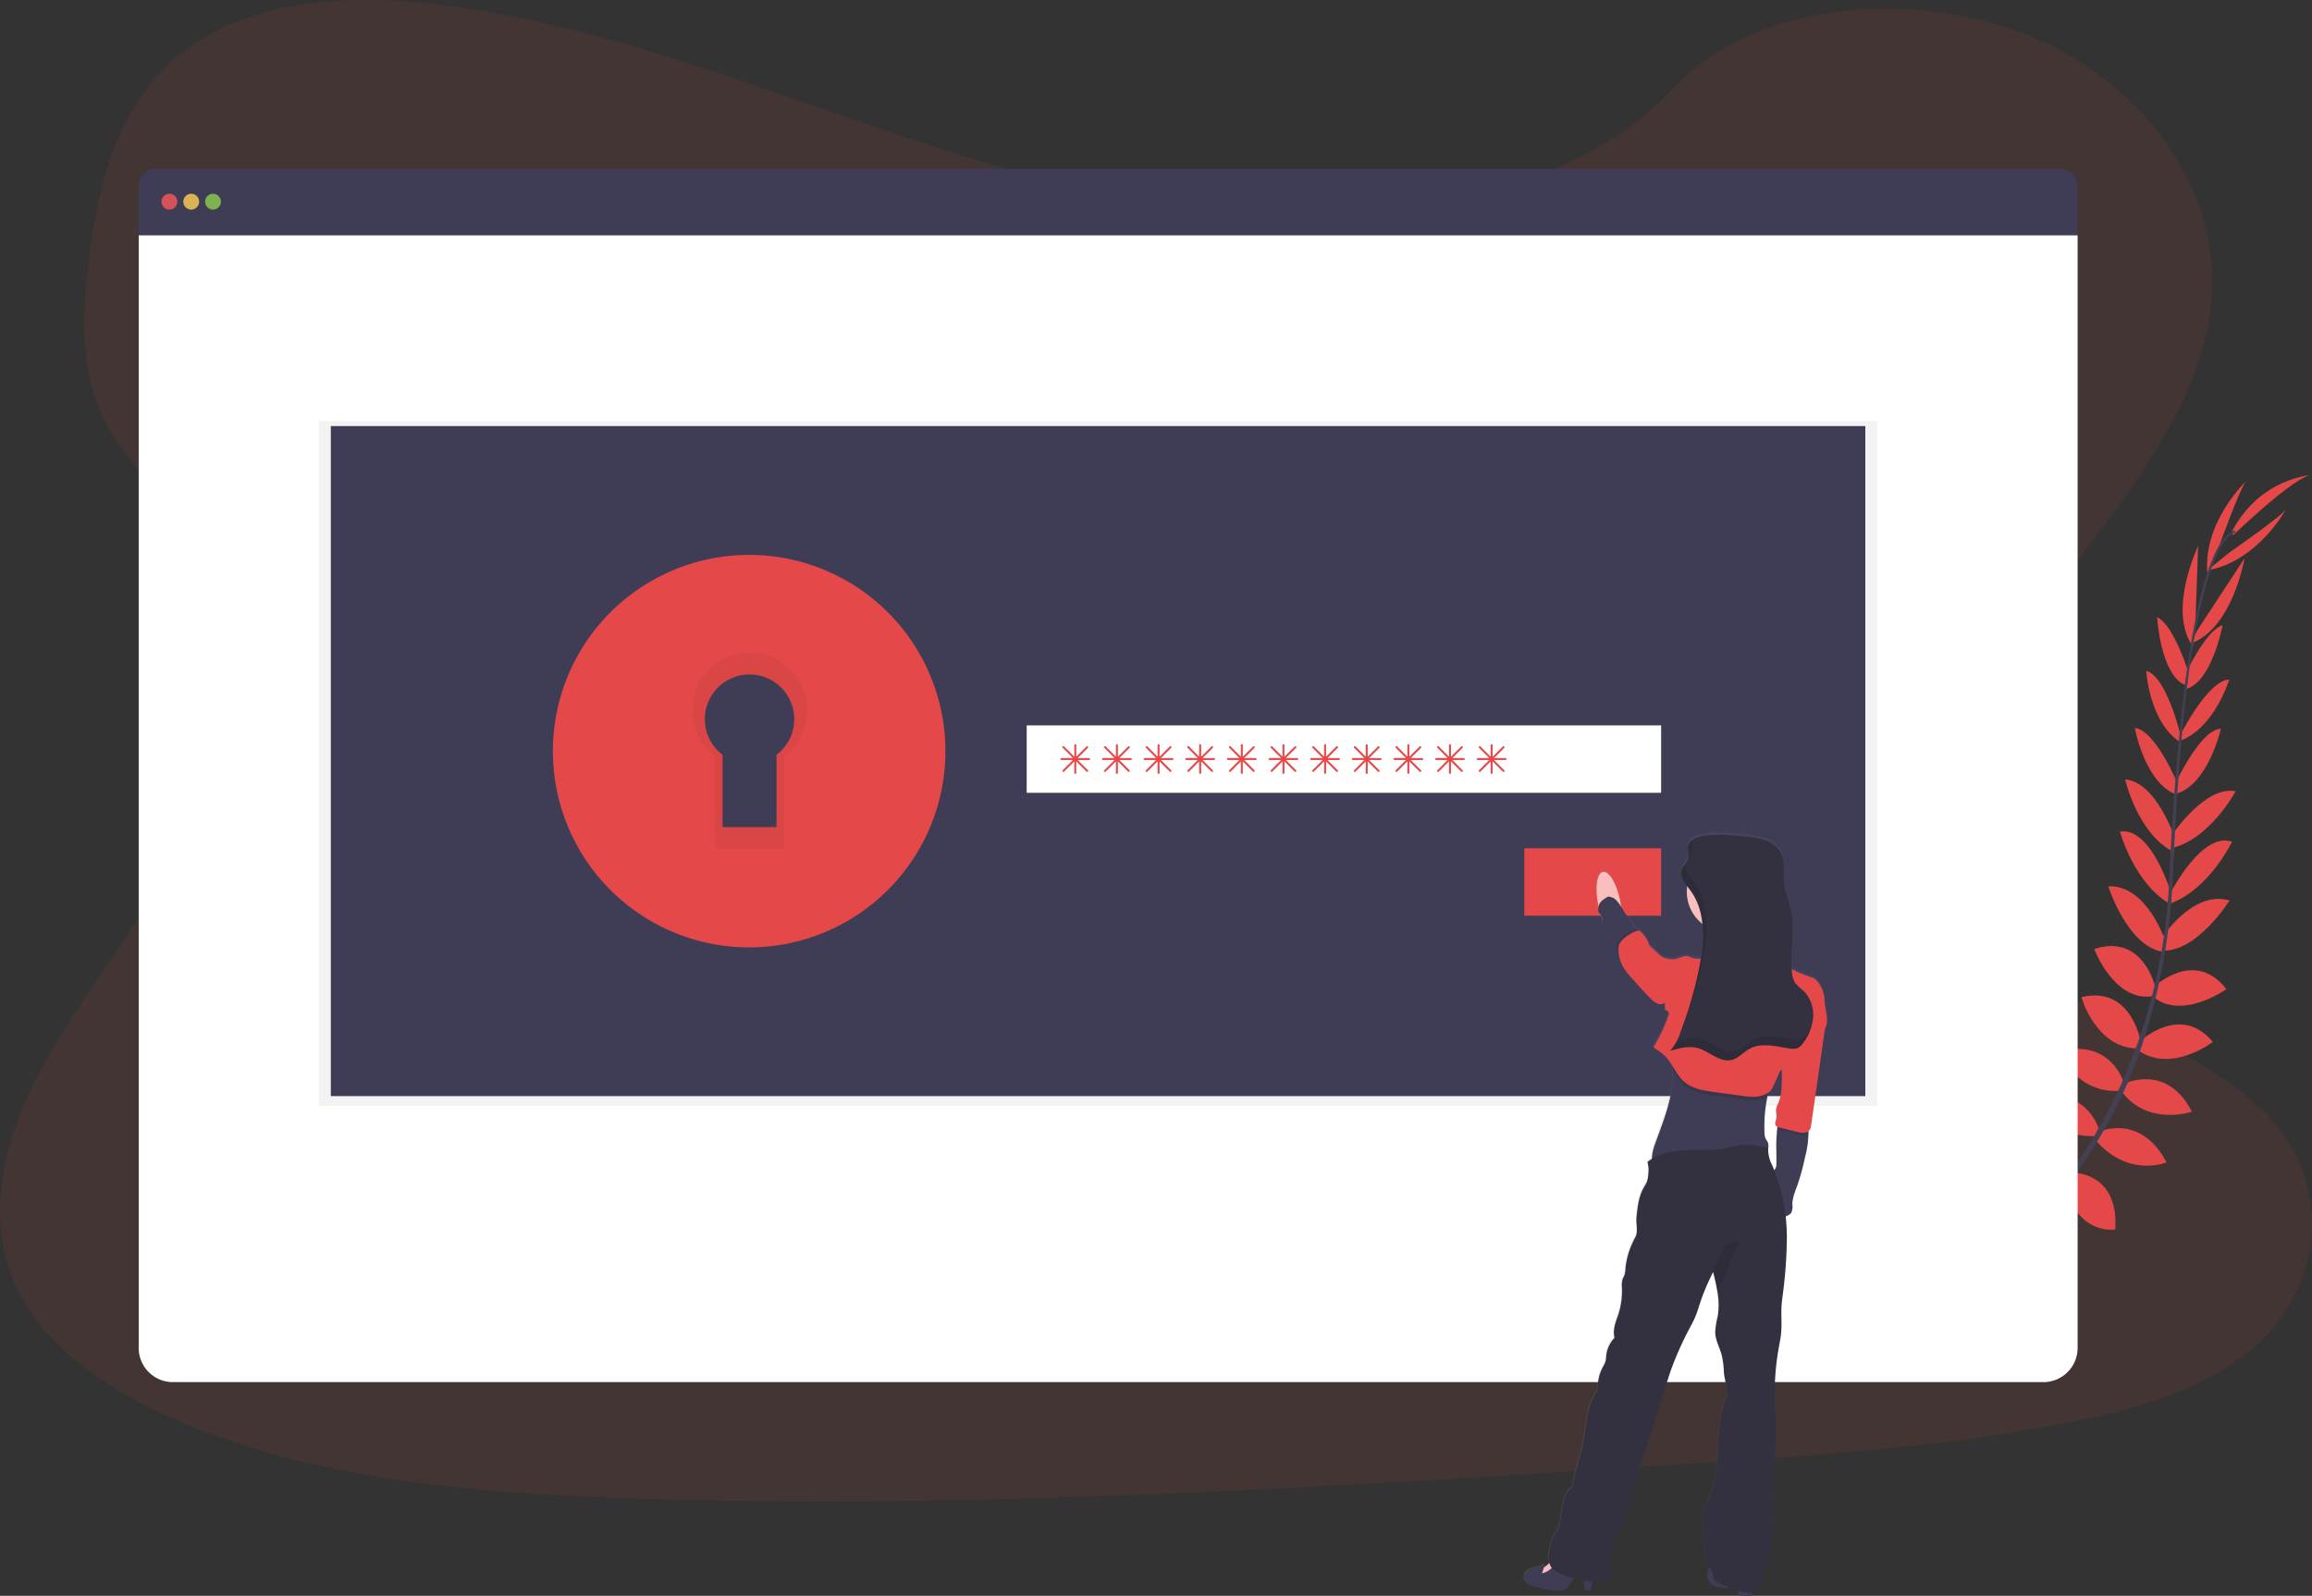 <svg xmlns="http://www.w3.org/2000/svg" xmlns:xlink="http://www.w3.org/1999/xlink" width="730" height="503.939" viewBox="0 0 730 503.939">
  <rect x="0" y="0" width="730" height="503.939" fill="#333333" stroke="none"/>
  <defs>
    <linearGradient id="linear-gradient" y1="0.5" x2="1" y2="0.5" gradientUnits="objectBoundingBox">
      <stop offset="0" stop-color="gray" stop-opacity="0.251"/>
      <stop offset="0.54" stop-color="gray" stop-opacity="0.122"/>
      <stop offset="1" stop-color="gray" stop-opacity="0.102"/>
    </linearGradient>
  </defs>
  <g id="Group_14" data-name="Group 14" transform="translate(0 0.006)">
    <path id="Path_120" data-name="Path 120" d="M429.818,116.071c-46.792.063-91.831-13.2-134.911-27.937S209.079,56.9,163.157,49.905c-29.534-4.495-63.117-4.081-86.2,12.238-22.222,15.7-28.657,41.684-31.762,65.69-2.335,18.059-3.412,37.014,5.333,53.534,6.072,11.468,16.463,20.92,23.787,31.85,25.565,38.022,10.191,86.592-14.654,125.5-11.649,18.253-25.3,35.75-34.1,55.048s-12.419,41.183-3.437,60.232c8.9,18.879,29.008,32.582,50.585,41.941,43.818,19.042,94.836,23.124,144.482,24.695,109.9,3.487,220.006-3.624,329.822-10.736,40.638-2.629,81.458-5.277,121.258-12.9,22.1-4.225,44.851-10.5,60.52-24.244,19.887-17.452,23.956-45.947,9.484-66.429-24.269-34.354-88.263-40.833-105.665-78-9.6-20.463-1.321-43.931,10.867-63.656,26.141-42.322,71.136-80.232,71.894-127.568.519-32.507-22.88-64.219-57.828-78.347-36.632-14.8-86.579-10.992-112.244,16.588C518.9,103.752,471.132,116.027,429.818,116.071Z" transform="translate(-16.91 -47.46)" fill="#e54848" opacity="0.1"/>
    <path id="Path_121" data-name="Path 121" d="M1000.288,691.17s-7.693-5.077-15.318-1.465c0,0,2.347,4.52,12,4.094Z" transform="translate(-378.986 -287.191)" fill="#e54848"/>
    <path id="Path_122" data-name="Path 122" d="M1007.953,693.25s2.341,8.914-3.531,14.98c0,0-3.531-3.674,0-12.676Z" transform="translate(-385.675 -289.002)" fill="#e54848"/>
    <path id="Path_123" data-name="Path 123" d="M1015.71,676.248s-.57-7.581-17.69-5.064c0,0-.081,4.889,5.928,7.205S1012.712,678.752,1015.71,676.248Z" transform="translate(-383.867 -280.557)" fill="#e54848"/>
    <path id="Path_124" data-name="Path 124" d="M1025,679.5s7.236,2.322.782,18.379c0,0-4.776-1.064-5.634-7.455S1021.833,681.829,1025,679.5Z" transform="translate(-392.081 -283.859)" fill="#e54848"/>
    <path id="Path_125" data-name="Path 125" d="M1033.557,655.574s.983-12.476-16.513-11.2c0,0-1.252,11.268,13.427,14.2Z" transform="translate(-390.972 -270.687)" fill="#e54848"/>
    <path id="Path_126" data-name="Path 126" d="M1050.027,633.42s-2.4-14.141-19.887-9.928c0,0-.063,12.225,17.033,13.3Z" transform="translate(-395.88 -262.618)" fill="#e54848"/>
    <path id="Path_127" data-name="Path 127" d="M1062.656,610.333s-4.019-13.772-21.346-9.653c0,0,4.125,12.388,20.194,12.194Z" transform="translate(-400.058 -254.091)" fill="#e54848"/>
    <path id="Path_128" data-name="Path 128" d="M1075.887,587.379s-3.925-14.291-20.657-10.016c0,0,5.584,13.577,19.549,12.432Z" transform="translate(-405.265 -245.359)" fill="#e54848"/>
    <path id="Path_129" data-name="Path 129" d="M1085.367,563.795s-3.017-17.477-18.617-13.609c0,0,4.532,15.9,17.471,16.156Z" transform="translate(-409.573 -235.284)" fill="#e54848"/>
    <path id="Path_130" data-name="Path 130" d="M1092.645,538.157s-3.624-17.615-19.405-12.52c0,0,6.185,16.651,18.285,14.93Z" transform="translate(-412.001 -225.965)" fill="#e54848"/>
    <path id="Path_131" data-name="Path 131" d="M1098.273,511.68s-5.753-17.621-17.953-17.146c0,0,5.878,18.61,16.933,20.657Z" transform="translate(-414.649 -214.674)" fill="#e54848"/>
    <path id="Path_132" data-name="Path 132" d="M1102.408,486.5s-6.26-21.208-16.188-19.574c0,0,4.332,16.213,15.837,22.879Z" transform="translate(-416.856 -204.318)" fill="#e54848"/>
    <path id="Path_133" data-name="Path 133" d="M1104.469,459.019s-5.872-17.671-15.649-18.379c0,0,3.994,17.39,15.455,22.973Z" transform="translate(-417.828 -194.52)" fill="#e54848"/>
    <path id="Path_134" data-name="Path 134" d="M1107.481,432.831s-7.318-17.69-13.771-18.091c0,0,3.18,17.421,13.146,21Z" transform="translate(-419.657 -184.833)" fill="#e54848"/>
    <path id="Path_135" data-name="Path 135" d="M1110.447,406.688s-4.5-19.211-10.967-20.808c0,0,.883,15.718,10.316,22.247Z" transform="translate(-421.815 -174.039)" fill="#e54848"/>
    <path id="Path_136" data-name="Path 136" d="M1114.942,376.453s-4.732-15.318-9.972-17.653c0,0,1.033,18.059,8.764,21.4Z" transform="translate(-423.868 -163.91)" fill="#e54848"/>
    <path id="Path_137" data-name="Path 137" d="M1121.776,349.865l.952-27s-9.8,20.357-1.659,31.743Z" transform="translate(-428.681 -150.468)" fill="#e54848"/>
    <path id="Path_138" data-name="Path 138" d="M1133.933,310.65s7.055-19.718,8.764-20.82c0,0-13.834,12.8-12.482,29.252Z" transform="translate(-433.276 -138.114)" fill="#e54848"/>
    <path id="Path_139" data-name="Path 139" d="M1042.506,662.146s12.407-1.621,12.037,15.912c0,0-11.211,1.828-14.873-12.676Z" transform="translate(-399.445 -277.354)" fill="#e54848"/>
    <path id="Path_140" data-name="Path 140" d="M1061.141,639.06s14.335-.044,13.146,17.9c0,0-12.037,2.153-16.006-14.51Z" transform="translate(-406.405 -268.734)" fill="#e54848"/>
    <path id="Path_141" data-name="Path 141" d="M1074.942,617.715s13.014-6.1,21.34,9.653c0,0-12.019,5.083-22.491-7.1Z" transform="translate(-412.206 -260.315)" fill="#e54848"/>
    <path id="Path_142" data-name="Path 142" d="M1088.032,593.238s13.327-6.491,21.152,8.9c0,0-13.884,4.782-22.254-6.46Z" transform="translate(-417.121 -251.087)" fill="#e54848"/>
    <path id="Path_143" data-name="Path 143" d="M1095.868,569.641s12.826-12.25,23.061.138c0,0-13.1,10.084-23.649,2.591Z" transform="translate(-420.244 -240.748)" fill="#e54848"/>
    <path id="Path_144" data-name="Path 144" d="M1102.8,542.3s12.9-12.52,23.055.576c0,0-14.479,10.285-23.518,2.053Z" transform="translate(-422.885 -230.523)" fill="#e54848"/>
    <path id="Path_145" data-name="Path 145" d="M1106.93,513.563s9.941-15.649,21.646-12.157c0,0-10.316,16.57-21.534,15.831Z" transform="translate(-424.602 -217.058)" fill="#e54848"/>
    <path id="Path_146" data-name="Path 146" d="M1111.457,488.126s10.016-19.706,19.493-16.275c0,0-7.224,15.149-19.75,19.6Z" transform="translate(-426.199 -206.044)" fill="#e54848"/>
    <path id="Path_147" data-name="Path 147" d="M1112.122,460.129s10.3-15.512,19.944-13.615c0,0-8.419,15.731-20.945,18.1Z" transform="translate(-426.169 -196.657)" fill="#e54848"/>
    <path id="Path_148" data-name="Path 148" d="M1114,432.617s7.981-17.408,14.466-17.527c0,0-3.831,17.283-13.928,20.482Z" transform="translate(-427.246 -184.964)" fill="#e54848"/>
    <path id="Path_149" data-name="Path 149" d="M1116.5,407.965s8.87-17.628,15.537-17.665c0,0-4.538,15.074-15.243,19.211Z" transform="translate(-428.181 -175.692)" fill="#e54848"/>
    <path id="Path_150" data-name="Path 150" d="M1118.63,379.058s6.635-14.585,12.132-16.238c0,0-3.318,17.778-11.4,20.106Z" transform="translate(-428.978 -165.414)" fill="#e54848"/>
    <path id="Path_151" data-name="Path 151" d="M1124.1,351.652l14.829-22.592s-3.8,22.285-17,26.917Z" transform="translate(-430.212 -152.787)" fill="#e54848"/>
    <path id="Path_152" data-name="Path 152" d="M1137.36,317.745s17.233-11.894,17.859-13.815c0,0-8.764,16.657-25.039,19.6Z" transform="translate(-433.298 -143.388)" fill="#e54848"/>
    <path id="Path_153" data-name="Path 153" d="M1143.016,306.095s19.787-19.023,24.839-19c0,0-16.319.745-25.315,17.991Z" transform="translate(-437.921 -137.089)" fill="#e54848"/>
    <path id="Path_154" data-name="Path 154" d="M1118.94,363.977l.72.094c3.718-29.1,9.139-46.322,15.261-48.432l-.238-.689C1128.192,317.2,1122.734,334.161,1118.94,363.977Z" transform="translate(-429.094 -147.509)" fill="#444053"/>
    <path id="Path_155" data-name="Path 155" d="M1110.2,461.576l1.089.088c.232-2.717.407-5.5.526-8.269,1.039-24.088,2.648-46.21,4.764-62.792l-.626-.782c-2.122,16.62-4.188,39.405-5.227,63.53C1110.607,456.1,1110.432,458.872,1110.2,461.576Z" transform="translate(-425.825 -175.512)" fill="#444053"/>
    <path id="Path_156" data-name="Path 156" d="M976.648,635.008c.188-.081,19.361-8.645,39.261-29.064a157.886,157.886,0,0,0,28.7-40.689c9.2-18.735,14.811-41.759,16.689-64.125l-1.133.532c-4.225,50.2-27.08,84.507-45.252,103.192-19.706,20.238-38.667,28.714-38.854,28.8Z" transform="translate(-375.653 -217.145)" fill="#444053"/>
    <path id="Path_157" data-name="Path 157" d="M693.718,132.69H92.228a5.358,5.358,0,0,0-5.358,5.358V153.66H699.076V138.048A5.358,5.358,0,0,0,693.718,132.69Z" transform="translate(-43.077 -79.34)" fill="#3f3d56"/>
    <path id="Path_158" data-name="Path 158" d="M86.87,166.19V517.514a10.8,10.8,0,0,0,10.8,10.8h590.6a10.8,10.8,0,0,0,10.8-10.8V166.19Z" transform="translate(-43.077 -91.87)" fill="#fff"/>
    <circle id="Ellipse_7" data-name="Ellipse 7" cx="2.504" cy="2.504" r="2.504" transform="translate(50.986 61.175)" fill="#fa5959" opacity="0.8"/>
    <circle id="Ellipse_8" data-name="Ellipse 8" cx="2.504" cy="2.504" r="2.504" transform="translate(57.872 61.175)" fill="#fed253" opacity="0.8"/>
    <circle id="Ellipse_9" data-name="Ellipse 9" cx="2.504" cy="2.504" r="2.504" transform="translate(64.757 61.175)" fill="#8ccf4d" opacity="0.8"/>
    <rect id="Rectangle_61" data-name="Rectangle 61" width="492.019" height="216.35" transform="translate(100.701 132.899)" opacity="0.05"/>
    <rect id="Rectangle_62" data-name="Rectangle 62" width="484.507" height="211.581" transform="translate(104.457 134.539)" fill="#3f3d56"/>
    <path id="Path_159" data-name="Path 159" d="M365.98,349.38a48.2,48.2,0,1,0,48.2,48.2A48.2,48.2,0,0,0,365.98,349.38Zm8.645,49.358v22.823H357.586V398.738a14.116,14.116,0,1,1,17.039,0Z" transform="translate(-129.442 -160.387)" fill="#e54848"/>
    <path id="Path_160" data-name="Path 160" d="M365.98,349.38a48.2,48.2,0,1,0,48.2,48.2A48.2,48.2,0,0,0,365.98,349.38Zm8.645,49.358v22.823H357.586V398.738a14.116,14.116,0,1,1,17.039,0Z" transform="translate(-129.442 -160.387)" opacity="0.05"/>
    <path id="Path_161" data-name="Path 161" d="M357.752,327.38a61.972,61.972,0,1,0,61.972,61.972,61.972,61.972,0,0,0-61.972-61.972Zm11.111,63.462v29.34H346.954v-29.34a18.153,18.153,0,1,1,21.909,0Z" transform="translate(-121.214 -152.158)" fill="#e54848"/>
    <rect id="Rectangle_63" data-name="Rectangle 63" width="200.313" height="21.283" transform="translate(324.175 229.062)" fill="#fff"/>
    <rect id="Rectangle_64" data-name="Rectangle 64" width="43.192" height="21.283" transform="translate(481.296 267.872)" fill="#e54848"/>
    <path id="Path_162" data-name="Path 162" d="M560.857,427.262h-3.624l3.224-3.217a.319.319,0,0,0,0-.444.313.313,0,0,0-.444,0l-3.224,3.224v-3.631a.313.313,0,0,0-.313-.313.319.319,0,0,0-.313.313v3.631l-3.218-3.243a.313.313,0,0,0-.444,0,.319.319,0,0,0,0,.444l3.224,3.217h-3.631a.319.319,0,0,0-.313.313.313.313,0,0,0,.313.313h3.631l-3.224,3.224a.319.319,0,0,0,0,.444.326.326,0,0,0,.444,0l3.218-3.224v3.624a.313.313,0,0,0,.626,0v-3.624l3.224,3.224a.325.325,0,0,0,.444,0,.319.319,0,0,0,0-.444l-3.224-3.224h3.624a.3.3,0,1,0,0-.607Z" transform="translate(-216.963 -187.878)" fill="#e54848"/>
    <path id="Path_163" data-name="Path 163" d="M581.857,427.262h-3.624l3.224-3.217a.319.319,0,0,0,0-.444.313.313,0,0,0-.445,0l-3.224,3.224v-3.631a.313.313,0,0,0-.313-.313.319.319,0,0,0-.313.313v3.631l-3.218-3.243a.313.313,0,0,0-.444,0,.319.319,0,0,0,0,.444l3.224,3.217h-3.631a.319.319,0,0,0-.313.313.313.313,0,0,0,.313.313h3.631l-3.224,3.224a.319.319,0,0,0,0,.444.325.325,0,0,0,.444,0l3.218-3.224v3.624a.313.313,0,1,0,.626,0v-3.624l3.224,3.224a.325.325,0,0,0,.445,0,.319.319,0,0,0,0-.444l-3.224-3.224h3.624a.3.3,0,1,0,0-.607Z" transform="translate(-224.818 -187.878)" fill="#e54848"/>
    <path id="Path_164" data-name="Path 164" d="M602.857,427.262h-3.624l3.224-3.217a.319.319,0,0,0,0-.444.313.313,0,0,0-.444,0l-3.224,3.224v-3.631a.313.313,0,0,0-.313-.313.319.319,0,0,0-.313.313v3.631l-3.218-3.243a.313.313,0,0,0-.444,0,.319.319,0,0,0,0,.444l3.224,3.217h-3.631a.319.319,0,0,0-.313.313.313.313,0,0,0,.313.313h3.631l-3.224,3.224a.319.319,0,0,0,0,.444.325.325,0,0,0,.444,0l3.218-3.224v3.624a.313.313,0,0,0,.626,0v-3.624l3.224,3.224a.325.325,0,0,0,.444,0,.319.319,0,0,0,0-.444l-3.224-3.224h3.624a.3.3,0,1,0,0-.607Z" transform="translate(-232.672 -187.878)" fill="#e54848"/>
    <path id="Path_165" data-name="Path 165" d="M623.857,427.262h-3.624l3.224-3.217a.319.319,0,0,0,0-.444.313.313,0,0,0-.445,0l-3.224,3.224v-3.631a.313.313,0,0,0-.313-.313.319.319,0,0,0-.313.313v3.631l-3.218-3.243a.313.313,0,0,0-.444,0,.319.319,0,0,0,0,.444l3.224,3.217h-3.631a.319.319,0,0,0-.313.313.313.313,0,0,0,.313.313h3.631l-3.224,3.224a.319.319,0,0,0,0,.444.325.325,0,0,0,.444,0l3.218-3.224v3.624a.313.313,0,1,0,.626,0v-3.624l3.224,3.224a.326.326,0,0,0,.445,0,.319.319,0,0,0,0-.444l-3.224-3.224h3.624a.3.3,0,1,0,0-.607Z" transform="translate(-240.527 -187.878)" fill="#e54848"/>
    <path id="Path_166" data-name="Path 166" d="M644.857,427.262h-3.624l3.224-3.217a.319.319,0,0,0,0-.444.313.313,0,0,0-.444,0l-3.224,3.224v-3.631a.313.313,0,0,0-.313-.313.319.319,0,0,0-.313.313v3.631l-3.217-3.243a.313.313,0,0,0-.445,0,.319.319,0,0,0,0,.444l3.224,3.217h-3.631a.319.319,0,0,0-.313.313.313.313,0,0,0,.313.313h3.631l-3.224,3.224a.319.319,0,0,0,0,.444.325.325,0,0,0,.445,0l3.217-3.224v3.624a.313.313,0,0,0,.626,0v-3.624l3.224,3.224a.325.325,0,0,0,.444,0,.319.319,0,0,0,0-.444l-3.224-3.224h3.624a.3.3,0,1,0,0-.607Z" transform="translate(-248.381 -187.878)" fill="#e54848"/>
    <path id="Path_167" data-name="Path 167" d="M665.857,427.262h-3.624l3.224-3.217a.319.319,0,0,0,0-.444.313.313,0,0,0-.445,0l-3.224,3.224v-3.631a.313.313,0,0,0-.313-.313.319.319,0,0,0-.313.313v3.631l-3.218-3.243a.313.313,0,0,0-.444,0,.319.319,0,0,0,0,.444l3.224,3.217h-3.631a.319.319,0,0,0-.313.313.313.313,0,0,0,.313.313h3.631l-3.224,3.224a.319.319,0,0,0,0,.444.325.325,0,0,0,.444,0l3.218-3.224v3.624a.313.313,0,0,0,.626,0v-3.624l3.224,3.224a.325.325,0,0,0,.445,0,.319.319,0,0,0,0-.444l-3.224-3.224h3.624a.3.3,0,1,0,0-.607Z" transform="translate(-256.236 -187.878)" fill="#e54848"/>
    <path id="Path_168" data-name="Path 168" d="M686.857,427.262h-3.624l3.224-3.217a.319.319,0,0,0,0-.444.313.313,0,0,0-.445,0l-3.224,3.224v-3.631a.313.313,0,0,0-.313-.313.319.319,0,0,0-.313.313v3.631l-3.218-3.243a.313.313,0,0,0-.444,0,.319.319,0,0,0,0,.444l3.224,3.217h-3.631a.319.319,0,0,0-.313.313.313.313,0,0,0,.313.313h3.631l-3.224,3.224a.319.319,0,0,0,0,.444.325.325,0,0,0,.445,0l3.217-3.224v3.624a.313.313,0,0,0,.626,0v-3.624l3.224,3.224a.325.325,0,0,0,.444,0,.319.319,0,0,0,0-.444l-3.224-3.224h3.624a.3.3,0,1,0,0-.607Z" transform="translate(-264.09 -187.878)" fill="#e54848"/>
    <path id="Path_169" data-name="Path 169" d="M707.857,427.262h-3.624l3.224-3.217a.319.319,0,0,0,0-.444.313.313,0,0,0-.445,0l-3.224,3.224v-3.631a.313.313,0,0,0-.313-.313.319.319,0,0,0-.313.313v3.631l-3.218-3.243a.313.313,0,0,0-.444,0,.319.319,0,0,0,0,.444l3.224,3.217h-3.631a.319.319,0,0,0-.313.313.313.313,0,0,0,.313.313h3.631l-3.224,3.224a.319.319,0,0,0,0,.444.325.325,0,0,0,.444,0l3.218-3.224v3.624a.313.313,0,1,0,.626,0v-3.624l3.224,3.224a.326.326,0,0,0,.444,0,.319.319,0,0,0,0-.444l-3.224-3.224h3.624a.3.3,0,1,0,0-.607Z" transform="translate(-271.945 -187.878)" fill="#e54848"/>
    <path id="Path_170" data-name="Path 170" d="M728.857,427.262h-3.624l3.224-3.217a.319.319,0,0,0,0-.444.313.313,0,0,0-.445,0l-3.224,3.224v-3.631a.313.313,0,0,0-.313-.313.319.319,0,0,0-.313.313v3.631l-3.217-3.243a.313.313,0,0,0-.445,0,.319.319,0,0,0,0,.444l3.224,3.217h-3.631a.319.319,0,0,0-.313.313.313.313,0,0,0,.313.313h3.631l-3.224,3.224a.319.319,0,0,0,0,.444.326.326,0,0,0,.444,0l3.217-3.224v3.624a.313.313,0,0,0,.626,0v-3.624l3.224,3.224a.325.325,0,0,0,.444,0,.319.319,0,0,0,0-.444l-3.224-3.224h3.624a.3.3,0,1,0,0-.607Z" transform="translate(-279.799 -187.878)" fill="#e54848"/>
    <path id="Path_171" data-name="Path 171" d="M749.857,427.262h-3.624l3.224-3.217a.319.319,0,0,0,0-.444.313.313,0,0,0-.445,0l-3.224,3.224v-3.631a.313.313,0,0,0-.313-.313.319.319,0,0,0-.313.313v3.631l-3.218-3.243a.313.313,0,0,0-.444,0,.319.319,0,0,0,0,.444l3.224,3.217h-3.631a.319.319,0,0,0-.313.313.313.313,0,0,0,.313.313h3.631l-3.224,3.224a.319.319,0,0,0,0,.444.325.325,0,0,0,.444,0l3.218-3.224v3.624a.313.313,0,0,0,.626,0v-3.624l3.224,3.224a.325.325,0,0,0,.445,0,.319.319,0,0,0,0-.444l-3.224-3.224h3.624a.3.3,0,1,0,0-.607Z" transform="translate(-287.653 -187.878)" fill="#e54848"/>
    <path id="Path_172" data-name="Path 172" d="M770.857,427.262h-3.624l3.224-3.217a.319.319,0,0,0,0-.444.313.313,0,0,0-.444,0l-3.224,3.224v-3.631a.313.313,0,0,0-.313-.313.319.319,0,0,0-.313.313v3.631l-3.218-3.243a.313.313,0,0,0-.444,0,.319.319,0,0,0,0,.444l3.224,3.217h-3.631a.319.319,0,0,0-.313.313.313.313,0,0,0,.313.313h3.631l-3.224,3.224a.319.319,0,0,0,0,.444.325.325,0,0,0,.445,0l3.217-3.224v3.624a.313.313,0,0,0,.626,0v-3.624l3.224,3.224a.325.325,0,0,0,.444,0,.319.319,0,0,0,0-.444l-3.224-3.224h3.624a.3.3,0,1,0,0-.607Z" transform="translate(-295.508 -187.878)" fill="#e54848"/>
    <path id="Path_173" data-name="Path 173" d="M880.484,520.046a11.2,11.2,0,0,0-.282-2.247c-.563-2.116-1.834-4.676-3.925-5.315a32.951,32.951,0,0,1-6.222-2.629c-.376-6.71,1.164-13.577-.513-20.081-.626-2.379-1.659-4.657-1.934-7.092-.344-3.03.482-6.26-.726-9.052a8.934,8.934,0,0,0-5.29-4.57,28.186,28.186,0,0,0-7.055-1.252c-3-.244-12.732-1.4-16.125,1.29h0a3.543,3.543,0,0,0-.626.626h0a2.5,2.5,0,0,0-.2.326l-.031.05a2.541,2.541,0,0,0-.169.407h0a3.162,3.162,0,0,0-.106.469V472.1c.044.563.125,1.127.125,1.684a3.63,3.63,0,0,1-.075.826,5.787,5.787,0,0,1-1.039,2.028h0l-.113.163c-.069.1-.138.194-.2.294s-.113.175-.163.263-.1.144-.144.225a3.056,3.056,0,0,0-.163.319c0,.063-.069.119-.094.182a3.1,3.1,0,0,0-.188.526,3.494,3.494,0,0,0-.038,1.665,6.2,6.2,0,0,0,.858,1.972c.156.257.326.507.5.757l.438.595a13.517,13.517,0,0,0-.131,1.753,12.95,12.95,0,0,0,4.944,10.177,38.345,38.345,0,0,1-.08,7.945c-.056.551-.125,1.108-.2,1.659s-.131.914-.207,1.371a6.354,6.354,0,0,1-2.736-.207,12.9,12.9,0,0,0-1.252-.482c-1.822-.457-3.681,1.358-5.484.807a.736.736,0,0,1-.081.25,2.454,2.454,0,0,0-1.252-.369,4.566,4.566,0,0,1-2.717-1.559L825.4,502.7a2.636,2.636,0,0,1-.413-.463,3.252,3.252,0,0,1-.288-.77,8.872,8.872,0,0,0-2.31-3.311,1.564,1.564,0,0,0-.682-.495,1.052,1.052,0,0,0-.313,0,2.731,2.731,0,0,0-.207-.25,5.887,5.887,0,0,0-.52-.526c-1.139-1.052-1.252-1.953-2.241-3.13a30.085,30.085,0,0,1-2.341-3.537c-.081-.657-.194-1.333-.332-2.016a25.931,25.931,0,0,0-1.371-4.57l-1.252-2.773-.144.144c-.908-1.352-1.878-2.091-2.748-1.915-1.459.3-2.178,3.13-1.947,6.829l.5,3.756a1.157,1.157,0,0,0,.069.282,6.924,6.924,0,0,0-.138,1.352c0,.526.488.914.745,1.383a3.912,3.912,0,0,1,.626,2.135c-.031.269-.113.526-.125.789a3.035,3.035,0,0,0,.588,1.628l3.13,5.258.626,1.1.038.05a2.673,2.673,0,0,0,.839.964,11.466,11.466,0,0,0,1.033,3.8c.107.238.225.463.351.689a22.142,22.142,0,0,0,2.955,3.837l1.49,1.671c1.471,1.64,2.942,3.286,4.538,4.8a6.078,6.078,0,0,0,2.028,1.421,2.3,2.3,0,0,0,2.279-.332v2.329a1.308,1.308,0,0,1,.989,2.059,51.627,51.627,0,0,1-4.632,9.8,20.864,20.864,0,0,1,3.881,2.961,17.451,17.451,0,0,1,2.022,2.736c.056.463.1.92.125,1.377.463,7.462-2.423,14.867-5.008,21.978a17.125,17.125,0,0,0-1.5,6.222,12.207,12.207,0,0,0-1.4,1.008,9.285,9.285,0,0,1,.257,3.969,7.032,7.032,0,0,1-.52,2.5,17.619,17.619,0,0,1-.9,1.609c-1.621,2.861-1.978,6.26-2.3,9.527-.194,1.972.57,4.382-.326,6.147a25.146,25.146,0,0,0-3.13,9.628,9.651,9.651,0,0,1-.288,2.247c-.194.626-.538,1.158-.714,1.772a7.582,7.582,0,0,0-.125,2.5,23.963,23.963,0,0,1-1.314,8.833c-.783,2.235-1.646,4.626-1.033,6.923a9.758,9.758,0,0,0-2.648,5.815,9.175,9.175,0,0,1-.2,1.659,8.075,8.075,0,0,1-.751,1.6,13.971,13.971,0,0,0-1.7,7.512,20.894,20.894,0,0,0-3.374,8.814c-.557,3.124-.8,6.3-1.515,9.39-.952,4.081-2.673,8.207-3.011,12.388-2.028,1.3-2.9,3.806-3.293,6.178s-.451,4.864-1.446,7.055c-.513,1.139-1.252,2.16-1.74,3.324a15.263,15.263,0,0,0-.751,2.861,11.164,11.164,0,0,0-.194,4.695,7.078,7.078,0,0,1-1.834,1.4c.1-.388.181-.776.25-1.171-1.615,1.465-4.545.952-5.834,2.711a2.642,2.642,0,0,0,.626,3.624,5.005,5.005,0,0,0,1.3.557c3.13,1,6.347,2.009,9.565,1.477a2.854,2.854,0,0,0,1.083-.344,3.485,3.485,0,0,0,1.008-1.164q.723-1.146,1.44-2.291a29.75,29.75,0,0,0,3.512.82c.119,1,.207,2,.25,3,.626.125,1.465.163,1.759-.419a1.523,1.523,0,0,0,.106-.695c0-.445.063-1.033.1-1.634h.125a11.893,11.893,0,0,0,5.54-1.12c-.67-5.546,1.54-10.967,3.455-16.213,2.022-5.521,3.756-11.142,5.5-16.764,1.252-3.956,2.635-7.787,3.862-11.75q2.316-7.512,4.651-15.023c.676-2.2,1.358-4.382,2.135-6.573a102.39,102.39,0,0,1,5.8-12.914c.626-1.183,1.252-2.354,1.765-3.58.626-1.5,1.07-3.061,1.571-4.607A71.367,71.367,0,0,1,844.991,606c.044-.081.075-.156.119-.232.507,2.072,1.014,4.175,1.352,6.26a23.789,23.789,0,0,1,.106,7.737,25.519,25.519,0,0,0-.8,5.246c.094,2.448,1.4,4.67,2.047,7.03a26.755,26.755,0,0,1,.7,5.383c.175,2.817,1.7,5.978.626,8.588-3.349,8.269-1.728,17.609-3.637,26.291-.983,4.457-3.994,8.645-3.756,13.2q.25,4.851.851,9.678a9.212,9.212,0,0,0,.783,2.936,10.782,10.782,0,0,0,.857,1.4c-.275.106-.507.388-.707.983a3.862,3.862,0,0,0,1.39,4.382,6.083,6.083,0,0,0,1.809.626,9.526,9.526,0,0,0,2.617.363,6.1,6.1,0,0,0,.82-.1,29.844,29.844,0,0,0,2.961,1.064,6.447,6.447,0,0,0,.081.77.958.958,0,0,0,.326.707.978.978,0,0,0,.5.088h3.4v-.851a2.8,2.8,0,0,0,2.16-.7,3.342,3.342,0,0,0,.626-1.3q1.39-4.714,2.761-9.434a30.162,30.162,0,0,0,1.346-10.767c-1.208-11.537,1.446-23.111.582-34.679a83.068,83.068,0,0,1,1.064-20.808c.282-1.552.626-3.13.751-4.676.275-2.917-.063-5.865.144-8.764.069-1.014.207-2.022.332-3.03a145.491,145.491,0,0,0,1.346-18.873,59.451,59.451,0,0,0-.388-6.26,3.575,3.575,0,0,0,1.709-1,4.256,4.256,0,0,0,.407-2.673c0-2.216.933-4.307,1.684-6.4a76.017,76.017,0,0,0,2.366-8.8,30.729,30.729,0,0,0,1.052-7.355q0-.376-.038-.751a1.939,1.939,0,0,0,.576-.626,3.635,3.635,0,0,0,.3-1.158c.225-1.6.457-3.2.682-4.8q.25-1.721.494-3.437l1.991-13.89c.169-1.208.344-2.41.513-3.612l.52-3.593c.056-.426.119-.851.163-1.252C882.105,526.356,880.647,522.951,880.484,520.046Zm-16.607,52.006a11.441,11.441,0,0,1-1.252-5.44h-.069a2.793,2.793,0,0,0-.081-1.765c-.194-.457-.532-.845-.739-1.3a4.771,4.771,0,0,1-.338-1.753,47.787,47.787,0,0,1,.9-11.355c.081-.438.169-.883.25-1.321a3.269,3.269,0,0,0,.714-.557,5.071,5.071,0,0,0,.807-1.252c.708-1.421,1.352-2.867,1.947-4.338.194-.476.476-1.027.958-1.146-.1,3.662.275,7.4-1.214,10.7a6.771,6.771,0,0,0-.626,1.69c-.138.933.25,1.878.113,2.8-.069.482-.276.926-.357,1.4a1.371,1.371,0,0,0,.363,1.327,1.092,1.092,0,0,0,.269.138c-.038.25-.069.507-.094.751-.05.513-.075,1-.106,1.3a40.378,40.378,0,0,0-.169,4.607c0,1.659.063,3.318.038,5.008a3.4,3.4,0,0,1-.238,1.421,2.466,2.466,0,0,1-.476.626,16.265,16.265,0,0,0-.595-1.546Z" transform="translate(-304.359 -204.512)" fill="url(#linear-gradient)"/>
    <ellipse id="Ellipse_10" data-name="Ellipse 10" cx="3.531" cy="9.997" rx="3.531" ry="9.997" transform="matrix(0.98, -0.201, 0.201, 0.98, 502.636, 276.029)" fill="#fbbebe"/>
    <path id="Path_174" data-name="Path 174" d="M878.284,838.357a3.79,3.79,0,0,0,1.39,4.338,6.189,6.189,0,0,0,1.8.626,9.478,9.478,0,0,0,2.61.357c1.083-.05,2.122-.476,3.205-.626a.5.5,0,0,1,.369.05.532.532,0,0,1,.138.438,16.563,16.563,0,0,0,.138,1.84.945.945,0,0,0,.326.707.977.977,0,0,0,.5.088h3.393a33.085,33.085,0,0,0-.97-8.851,1.98,1.98,0,0,0-.25-.626,2.073,2.073,0,0,0-1.083-.626,6.052,6.052,0,0,0-2.623-.457,7.684,7.684,0,0,0-2.942,1.44,4.482,4.482,0,0,1-3.337.808C879.811,837.562,878.866,836.617,878.284,838.357Z" transform="translate(-339.01 -342.247)" fill="#3f3d56"/>
    <path id="Path_175" data-name="Path 175" d="M796.309,834.841a9.388,9.388,0,0,1-3.424,2.329l-.576.275a.4.4,0,0,0-.194.156.338.338,0,0,0,.063.282,4.05,4.05,0,0,0,4.595,1.671,2.434,2.434,0,0,0,1.008-.526,3.3,3.3,0,0,0,.776-2.016,4.126,4.126,0,0,0-.094-2.31C797.592,832.744,797.273,833.633,796.309,834.841Z" transform="translate(-306.851 -341.479)" fill="#fbbebe"/>
    <path id="Path_176" data-name="Path 176" d="M807.027,842.769a1.523,1.523,0,0,1-.106.695c-.294.576-1.114.545-1.753.419a42.13,42.13,0,0,0-.77-6.322c-1.214-.056-2.091,1.1-2.742,2.128l-1.678,2.66a3.469,3.469,0,0,1-1,1.164,2.966,2.966,0,0,1-1.083.344c-3.205.532-6.441-.476-9.534-1.477a5.049,5.049,0,0,1-1.3-.551,2.648,2.648,0,0,1-.626-3.618c1.3-1.753,4.206-1.252,5.822-2.7a14.577,14.577,0,0,1-.826,2.986c2.16-.326,3.612-2.3,5.352-3.624a3.294,3.294,0,0,1,1.527-.726,3.361,3.361,0,0,1,1.252.132,14.687,14.687,0,0,1,5.509,2.71,5.938,5.938,0,0,1,1.972,2.053C807.352,840,807.027,841.749,807.027,842.769Z" transform="translate(-304.56 -341.695)" fill="#3f3d56"/>
    <circle id="Ellipse_11" data-name="Ellipse 11" cx="12.933" cy="12.933" r="12.933" transform="translate(532.595 268.674)" fill="#fbbebe"/>
    <path id="Path_177" data-name="Path 177" d="M921.078,616.875a30.672,30.672,0,0,1-1.045,7.318,75.484,75.484,0,0,1-2.366,8.764c-.745,2.085-1.678,4.175-1.671,6.385a4.246,4.246,0,0,1-.413,2.667,3.9,3.9,0,0,1-1.828,1.045,2.285,2.285,0,0,0-1.54,1.371,9.669,9.669,0,0,1-1.3-2.867q-1.684-5.158-3.13-10.372a1.346,1.346,0,0,1,.088-1.252,1.553,1.553,0,0,1,.545-.307,5.633,5.633,0,0,0,1.734-1.114,2.536,2.536,0,0,0,.576-.745,3.375,3.375,0,0,0,.244-1.415c0-1.659,0-3.311-.044-4.97a41.541,41.541,0,0,1,.175-4.588c0-.3.056-.782.107-1.3.094-.983.282-2.122.814-2.5.795-.532,3.174.182,4.075.307,1.552.213,3.13.463,4.645.757A12.4,12.4,0,0,1,921.078,616.875Z" transform="translate(-350.073 -258.912)" fill="#3f3d56"/>
    <path id="Path_178" data-name="Path 178" d="M837.208,512.719c-.5,1-1.7,1.484-2.629,2.116l-3.174,2.178a2.116,2.116,0,0,1-1.571.538,2.065,2.065,0,0,1-1.171-1.1.218.218,0,0,0,0-.05l-.657-1.1-3.13-5.246a2.986,2.986,0,0,1-.582-1.615c0-.269.094-.52.119-.789a3.787,3.787,0,0,0-.626-2.128c-.25-.469-.751-.858-.739-1.383a5.008,5.008,0,0,1,.351-2.022,4.1,4.1,0,0,1,1.371-1.465c.294-.213.595-.413.908-.626a1.789,1.789,0,0,1,.545-.25c.52-.106,1.033.326,1.559.344,2.26,1.515,3.13,4.382,4.908,6.448,1,1.177,1.1,2.078,2.235,3.13.182.163.357.338.526.52a3.636,3.636,0,0,1,.563.814C836.219,511.573,837.464,512.206,837.208,512.719Z" transform="translate(-318.422 -216.634)" fill="#3f3d56"/>
    <path id="Path_179" data-name="Path 179" d="M877.647,512.313a11.653,11.653,0,0,1,1.39,6.3,3.937,3.937,0,0,1-.545,1.659c-.9,1.383-2.792,1.634-4.438,1.715a2.617,2.617,0,0,0-1.928.626,1.753,1.753,0,0,0,.119,2.141,4.832,4.832,0,0,0,1.916,1.252,16.959,16.959,0,0,0,8.244,1.828c1.315-.125,2.592-.507,3.9-.7a40.946,40.946,0,0,1,4.294-.238c1.7-.063,3.4-.232,5.1-.4l4.495-.444a1,1,0,0,0,.67-.244c.332-.388-.094-.958-.507-1.252-2.385-1.765-5.421-2.98-6.779-5.634a33.146,33.146,0,0,1-1.283-4.094,34.4,34.4,0,0,1-1.49-3.95,26.177,26.177,0,0,1-.207-3.643,4.889,4.889,0,0,0-1.252-3.33,5.219,5.219,0,0,0-3.405-1.1c-2.992-.131-6.178.582-8.3,2.692-.57.57-1.058,1.252-1.646,1.765s-1.39.664-1,1.34,1.152,1.1,1.565,1.69A14.4,14.4,0,0,1,877.647,512.313Z" transform="translate(-336.664 -217.768)" fill="#fbbebe"/>
    <path id="Path_180" data-name="Path 180" d="M895.045,537.475a71.118,71.118,0,0,1-3.831,14.1,53.12,53.12,0,0,0-2.253,6.322c-.482,1.941-.388,4.019-.833,5.966-.551,2.423-1.1,4.851-1.546,7.293a47.818,47.818,0,0,0-.889,11.33,4.737,4.737,0,0,0,.338,1.746c.207.451.538.839.732,1.3a3.13,3.13,0,0,1-.175,2.5,7.249,7.249,0,0,1-1.29,1.953c-5.834,1.74-12.075,1.171-18.153,1.54-5.6.338-11.268,1.49-16.789.532-.626-2.5.419-5.127,1.315-7.568,2.6-7.092,5.471-14.479,5.008-21.909a22.682,22.682,0,0,0-.294-2.585c-.908-5.264.081-10.717,1.665-15.818a27.148,27.148,0,0,0,.714-9.878,18.037,18.037,0,0,1-.044-3.236,5.69,5.69,0,0,1,1.177-3.023c0-.044.056-.088.088-.131a.859.859,0,0,1,.469,0h0a.4.4,0,0,0,.313,0l.069-.044a.157.157,0,0,1,.181,0c.144.088.225.388.538.444a12.484,12.484,0,0,0,1.4.131,7.515,7.515,0,0,1,1.665.238h.075a4.888,4.888,0,0,0,2.429-.207,6.455,6.455,0,0,0,1.49-.576c.138-.15,1-.288,1.177-.394.57-.344.444-1.959.563-2.623a7.21,7.21,0,0,1,.469-1.94,3.305,3.305,0,0,1,2.679-1.559,14.267,14.267,0,0,1,3.211.288c2.335.332,4.726.275,7.017.814,1.152.269,2.41.676,3.468.15.288.069.332.319.332.626a4.005,4.005,0,0,1-.175.858c-.4,1.728.958,3.318,2.21,4.57a7.086,7.086,0,0,0,1.847,1.471c.626.288,1.252.407,1.878.72a3.419,3.419,0,0,1,1.252,1.146,4.783,4.783,0,0,1,.714,1.822,10.894,10.894,0,0,1-.207,3.624Z" transform="translate(-328.566 -224.72)" fill="#3f3d56"/>
    <path id="Path_181" data-name="Path 181" d="M898.565,541.334a71.121,71.121,0,0,1-3.831,14.1,53.117,53.117,0,0,0-2.254,6.322c-.482,1.941-.388,4.019-.833,5.966-.551,2.423-1.1,4.851-1.546,7.293-.132.075-.269.144-.407.207a9.607,9.607,0,0,1-2.454.789,15.024,15.024,0,0,1-4.582-.15l-8.933-1.2c-3.568-.482-7.368-1.064-10.016-3.48a21.371,21.371,0,0,1-3.493-4.77,22.667,22.667,0,0,0-.294-2.585c-.908-5.264.081-10.717,1.665-15.818a27.149,27.149,0,0,0,.714-9.878,18.036,18.036,0,0,1-.044-3.236,5.69,5.69,0,0,1,1.177-3.023,4.458,4.458,0,0,1,.557-.125h0a2.792,2.792,0,0,1,.382-.05h.181a2.738,2.738,0,0,1,.626.075,11.327,11.327,0,0,1,1.252.482h.075a4.794,4.794,0,0,0,1.665.238c.826,0,1.678-.131,2.5-.188a4.62,4.62,0,0,1,2.967.532,17.778,17.778,0,0,1,1.653,1.509,7.1,7.1,0,0,0,2.084,1.133,22.153,22.153,0,0,0,16.664-.351,3.261,3.261,0,0,1,1.671-.426,3.13,3.13,0,0,1,1.2.513c.375.219.745.432,1.127.626a4.782,4.782,0,0,1,.714,1.822A10.89,10.89,0,0,1,898.565,541.334Z" transform="translate(-332.086 -228.579)" opacity="0.1"/>
    <path id="Path_182" data-name="Path 182" d="M900.787,536.472a33.408,33.408,0,0,1-7.136-3.13,3.2,3.2,0,0,0-1.2-.513,3.36,3.36,0,0,0-1.678.426,22.141,22.141,0,0,1-16.657.351,7.241,7.241,0,0,1-2.085-1.133,18.723,18.723,0,0,0-1.653-1.508c-2.06-1.333-4.908.232-7.211-.626a12.75,12.75,0,0,0-1.252-.482c-1.822-.457-3.674,1.358-5.465.808a30.452,30.452,0,0,0-1.471,5.584,60.872,60.872,0,0,0-.407,6.585c0,1.321-.063,2.642,0,3.962a1.3,1.3,0,0,1,.989,2.053,51.319,51.319,0,0,1-4.62,9.772,21.233,21.233,0,0,1,3.869,2.955c2.191,2.316,3.268,5.565,5.634,7.706,2.667,2.41,6.466,3,10.016,3.474l8.933,1.2a15.271,15.271,0,0,0,4.588.157,9.659,9.659,0,0,0,2.448-.8,4.381,4.381,0,0,0,1.365-.9,5.006,5.006,0,0,0,.807-1.252c.707-1.415,1.352-2.861,1.947-4.326.207-.52.52-1.127,1.083-1.171,3.318-2.992,6.448-6.059,9.765-9.052a21.642,21.642,0,0,0,3.562-3.756c1.646-2.435.15-5.884,0-8.826a11.143,11.143,0,0,0-.282-2.235C904.136,539.658,902.871,537.1,900.787,536.472Z" transform="translate(-328.856 -227.861)" fill="#e54848"/>
    <path id="Path_183" data-name="Path 183" d="M840.562,518.9c-.5,1-1.7,1.484-2.629,2.116l-3.174,2.178a2.116,2.116,0,0,1-1.571.538,2.065,2.065,0,0,1-1.171-1.1v-.451a4.2,4.2,0,0,1,.2-1.5,4.663,4.663,0,0,1,1.4-1.8,11.478,11.478,0,0,1,4.113-2.5,1.408,1.408,0,0,1,.751-.075.989.989,0,0,1,.275.119,3.633,3.633,0,0,1,.563.814C839.573,517.754,840.818,518.386,840.562,518.9Z" transform="translate(-321.776 -222.814)" opacity="0.1"/>
    <path id="Path_184" data-name="Path 184" d="M848.5,525.739a4.56,4.56,0,0,1-2.711-1.552l-2.372-2.2a2.214,2.214,0,0,1-.413-.463,3.245,3.245,0,0,1-.288-.77,8.832,8.832,0,0,0-2.3-3.305,1.5,1.5,0,0,0-.682-.488,1.371,1.371,0,0,0-.757.075,11.447,11.447,0,0,0-4.113,2.5,4.676,4.676,0,0,0-1.4,1.8,4.161,4.161,0,0,0-.2,1.5,11.493,11.493,0,0,0,1.089,4.783c.106.232.225.463.351.689a21.674,21.674,0,0,0,2.942,3.825l1.49,1.665c1.465,1.64,2.93,3.28,4.52,4.789A5.971,5.971,0,0,0,845.676,540a2.266,2.266,0,0,0,2.329-.376,3.368,3.368,0,0,0,.664-1.189,23.413,23.413,0,0,0,1.934-7.806,29.472,29.472,0,0,0-.138-3.236C850.371,526.252,849.564,525.808,848.5,525.739Z" transform="translate(-322.24 -223.056)" fill="#e54848"/>
    <path id="Path_185" data-name="Path 185" d="M873.312,653.765a144.665,144.665,0,0,1-1.34,18.823c-.125,1.008-.263,2.016-.332,3.023-.207,2.923.131,5.859-.144,8.764-.144,1.571-.469,3.13-.745,4.664a82.923,82.923,0,0,0-1.064,20.751c.864,11.537-1.784,23.08-.582,34.585a27.961,27.961,0,0,1-.369,6.692,28.361,28.361,0,0,1-.97,4.044q-1.371,4.7-2.754,9.39a3.256,3.256,0,0,1-.626,1.3,2.967,2.967,0,0,1-2.347.695c-3.612-.113-7.011-1.671-10.291-3.193a3.587,3.587,0,0,1-1.033-.626c-.682-.707-.626-1.822-.926-2.754a26.217,26.217,0,0,0-1.577-2.767,9.032,9.032,0,0,1-.682-2.848q-.626-4.808-.851-9.653c-.238-4.545,2.767-8.726,3.756-13.146,1.878-8.689.288-18,3.624-26.247,1.052-2.6-.476-5.759-.626-8.563a27.148,27.148,0,0,0-.7-5.371c-.626-2.354-1.947-4.57-2.041-7.011a25.758,25.758,0,0,1,.8-5.227,23.493,23.493,0,0,0-.106-7.718c-.332-2.1-.839-4.207-1.346-6.26l-.113.232a70.725,70.725,0,0,0-3.925,9.233c-.5,1.534-.939,3.1-1.565,4.588-.513,1.252-1.146,2.4-1.765,3.574a102.664,102.664,0,0,0-5.79,12.864c-.776,2.166-1.458,4.382-2.135,6.554L830.1,717.182c-1.252,3.95-2.623,7.768-3.85,11.712-1.734,5.634-3.468,11.217-5.484,16.726-1.878,5.227-4.113,10.642-3.443,16.163a11.893,11.893,0,0,1-5.527,1.12,32.362,32.362,0,0,1-9.39-2.279,7.3,7.3,0,0,1-3.243-1.928c-1.39-1.7-1.045-4.182-.626-6.341a15.323,15.323,0,0,1,.751-2.854c.476-1.152,1.252-2.172,1.74-3.311.983-2.185,1.045-4.657,1.433-7.03s1.252-4.876,3.28-6.166c.344-4.169,2.059-8.282,3-12.357.714-3.086.952-6.26,1.515-9.39a20.624,20.624,0,0,1,3.362-8.795,13.941,13.941,0,0,1,1.7-7.512,8.212,8.212,0,0,0,.745-1.6,9.174,9.174,0,0,0,.2-1.653,9.772,9.772,0,0,1,2.642-5.8c-.626-2.285.244-4.67,1.027-6.886a23.924,23.924,0,0,0,1.315-8.807,7.716,7.716,0,0,1,.119-2.5c.175-.626.519-1.158.72-1.759a10.013,10.013,0,0,0,.282-2.247,25.992,25.992,0,0,1,3.13-9.6c.9-1.765.138-4.163.325-6.128.326-3.268.682-6.648,2.3-9.5.3-.538.626-1.052.9-1.609a6.966,6.966,0,0,0,.52-2.5,9.219,9.219,0,0,0-.257-3.956c3.349-2.786,7.919-3.568,12.275-3.756s8.764.207,13.027-.72c1.252-.282,2.5-.67,3.825-.858,3-.438,6.041.244,9,.92a10.722,10.722,0,0,0,1.252,5.427,58.261,58.261,0,0,1,4.638,22.36Z" transform="translate(-309.118 -263.445)" fill="#33313f"/>
    <path id="Path_186" data-name="Path 186" d="M889.491,673.29,882.3,689.465c-.332-2.1-.839-4.206-1.346-6.26l-.113.232V683.1l3.919-8.62Z" transform="translate(-340.039 -281.537)" opacity="0.1"/>
    <path id="Path_187" data-name="Path 187" d="M923.166,616.875a2.7,2.7,0,0,1-1.427.532,6.945,6.945,0,0,1-2.341-.319l-5.634-1.408a2.763,2.763,0,0,1-.513-.182c.094-.983.282-2.122.814-2.5.795-.532,3.174.182,4.075.307,1.552.213,3.13.463,4.645.757A12.4,12.4,0,0,1,923.166,616.875Z" transform="translate(-352.161 -258.912)" opacity="0.1"/>
    <path id="Path_188" data-name="Path 188" d="M927.58,558.616c.119.52.288,1.033.388,1.559a11.9,11.9,0,0,1-.131,3.875l-.513,3.581-.513,3.6-1.984,13.853-.488,3.43-.689,4.789a3.446,3.446,0,0,1-.3,1.152,2.4,2.4,0,0,1-1.959,1.158,7.1,7.1,0,0,1-2.341-.319l-5.634-1.415a1.764,1.764,0,0,1-.689-.282,1.358,1.358,0,0,1-.363-1.321c.081-.476.288-.92.357-1.4.138-.926-.25-1.878-.113-2.8a6.965,6.965,0,0,1,.626-1.684c1.878-4.15.789-9,1.427-13.5A20.469,20.469,0,0,1,919,563.229a27.747,27.747,0,0,1,4.795-4.707,9.652,9.652,0,0,1,2.7-1.878C927.63,556.406,927.392,557.827,927.58,558.616Z" transform="translate(-351.812 -237.898)" fill="#e54848"/>
    <path id="Path_189" data-name="Path 189" d="M865.1,471.771c-.413,1.315.232,2.761-.063,4.1-.319,1.477-1.709,2.5-2.1,3.987-.626,2.26,1.29,4.319,2.692,6.2,5.2,6.973,4.513,16.626,2.736,25.133a129.78,129.78,0,0,1-5.915,20.031,15.347,15.347,0,0,1-3.186,5.59c2.879-.826,5.941-1.659,8.826-.858,3.656,1.014,6.811,4.563,10.516,3.756,2.229-.495,3.793-2.473,5.8-3.568,3.756-2.022,8.282-.751,12.47-.1a4.895,4.895,0,0,0,2.723-.138,4.526,4.526,0,0,0,1.653-1.521,15.436,15.436,0,0,0,3.218-8.326,10.679,10.679,0,0,0-3.074-8.219,17.583,17.583,0,0,1-2.635-2.5,7.774,7.774,0,0,1-1.033-3.793c-.495-6.886,1.183-13.915-.545-20.576-.626-2.372-1.646-4.645-1.922-7.074-.344-3.023.476-6.26-.726-9.027a8.853,8.853,0,0,0-5.277-4.557,28.911,28.911,0,0,0-7.036-1.252C878.784,468.767,866.534,467.3,865.1,471.771Z" transform="translate(-331.968 -204.976)" fill="#33313f"/>
    <g id="Group_13" data-name="Group 13" transform="translate(527.293 265.362)" opacity="0.1">
      <path id="Path_190" data-name="Path 190" d="M870.284,516.75A129.515,129.515,0,0,1,864.4,536.7c.432-.858.8-1.759,1.139-2.654a129.092,129.092,0,0,0,5.915-20.031c1.784-8.513,2.466-18.153-2.729-25.133-1.252-1.665-2.861-3.468-2.8-5.421a6.672,6.672,0,0,0-1.064,1.966c-.626,2.26,1.29,4.319,2.692,6.2C872.744,498.59,872.062,508.242,870.284,516.75Z" transform="translate(-861.182 -475.898)"/>
      <path id="Path_191" data-name="Path 191" d="M868.512,476.281a6.091,6.091,0,0,0,1.1-2.11,10.723,10.723,0,0,0-.075-2.792,3.011,3.011,0,0,0-1.039,1.433C868.13,473.922,868.556,475.123,868.512,476.281Z" transform="translate(-862.659 -471.38)"/>
      <path id="Path_192" data-name="Path 192" d="M902.421,567.977a4.507,4.507,0,0,1-1.653,1.515,4.783,4.783,0,0,1-2.723.138c-4.188-.626-8.764-1.916-12.469.106-2.009,1.089-3.568,3.067-5.8,3.568-3.7.826-6.854-2.723-10.51-3.756-2.592-.72-5.321-.125-7.931.626a10.937,10.937,0,0,1-2.072,2.992c2.879-.826,5.94-1.659,8.826-.858,3.656,1.014,6.811,4.563,10.516,3.756,2.228-.495,3.793-2.473,5.8-3.568,3.756-2.022,8.282-.751,12.469-.1a4.895,4.895,0,0,0,2.723-.138,4.525,4.525,0,0,0,1.653-1.521,16.827,16.827,0,0,0,2.591-4.958,18.193,18.193,0,0,1-1.415,2.2Z" transform="translate(-859.26 -506.688)"/>
    </g>
  </g>
</svg>
